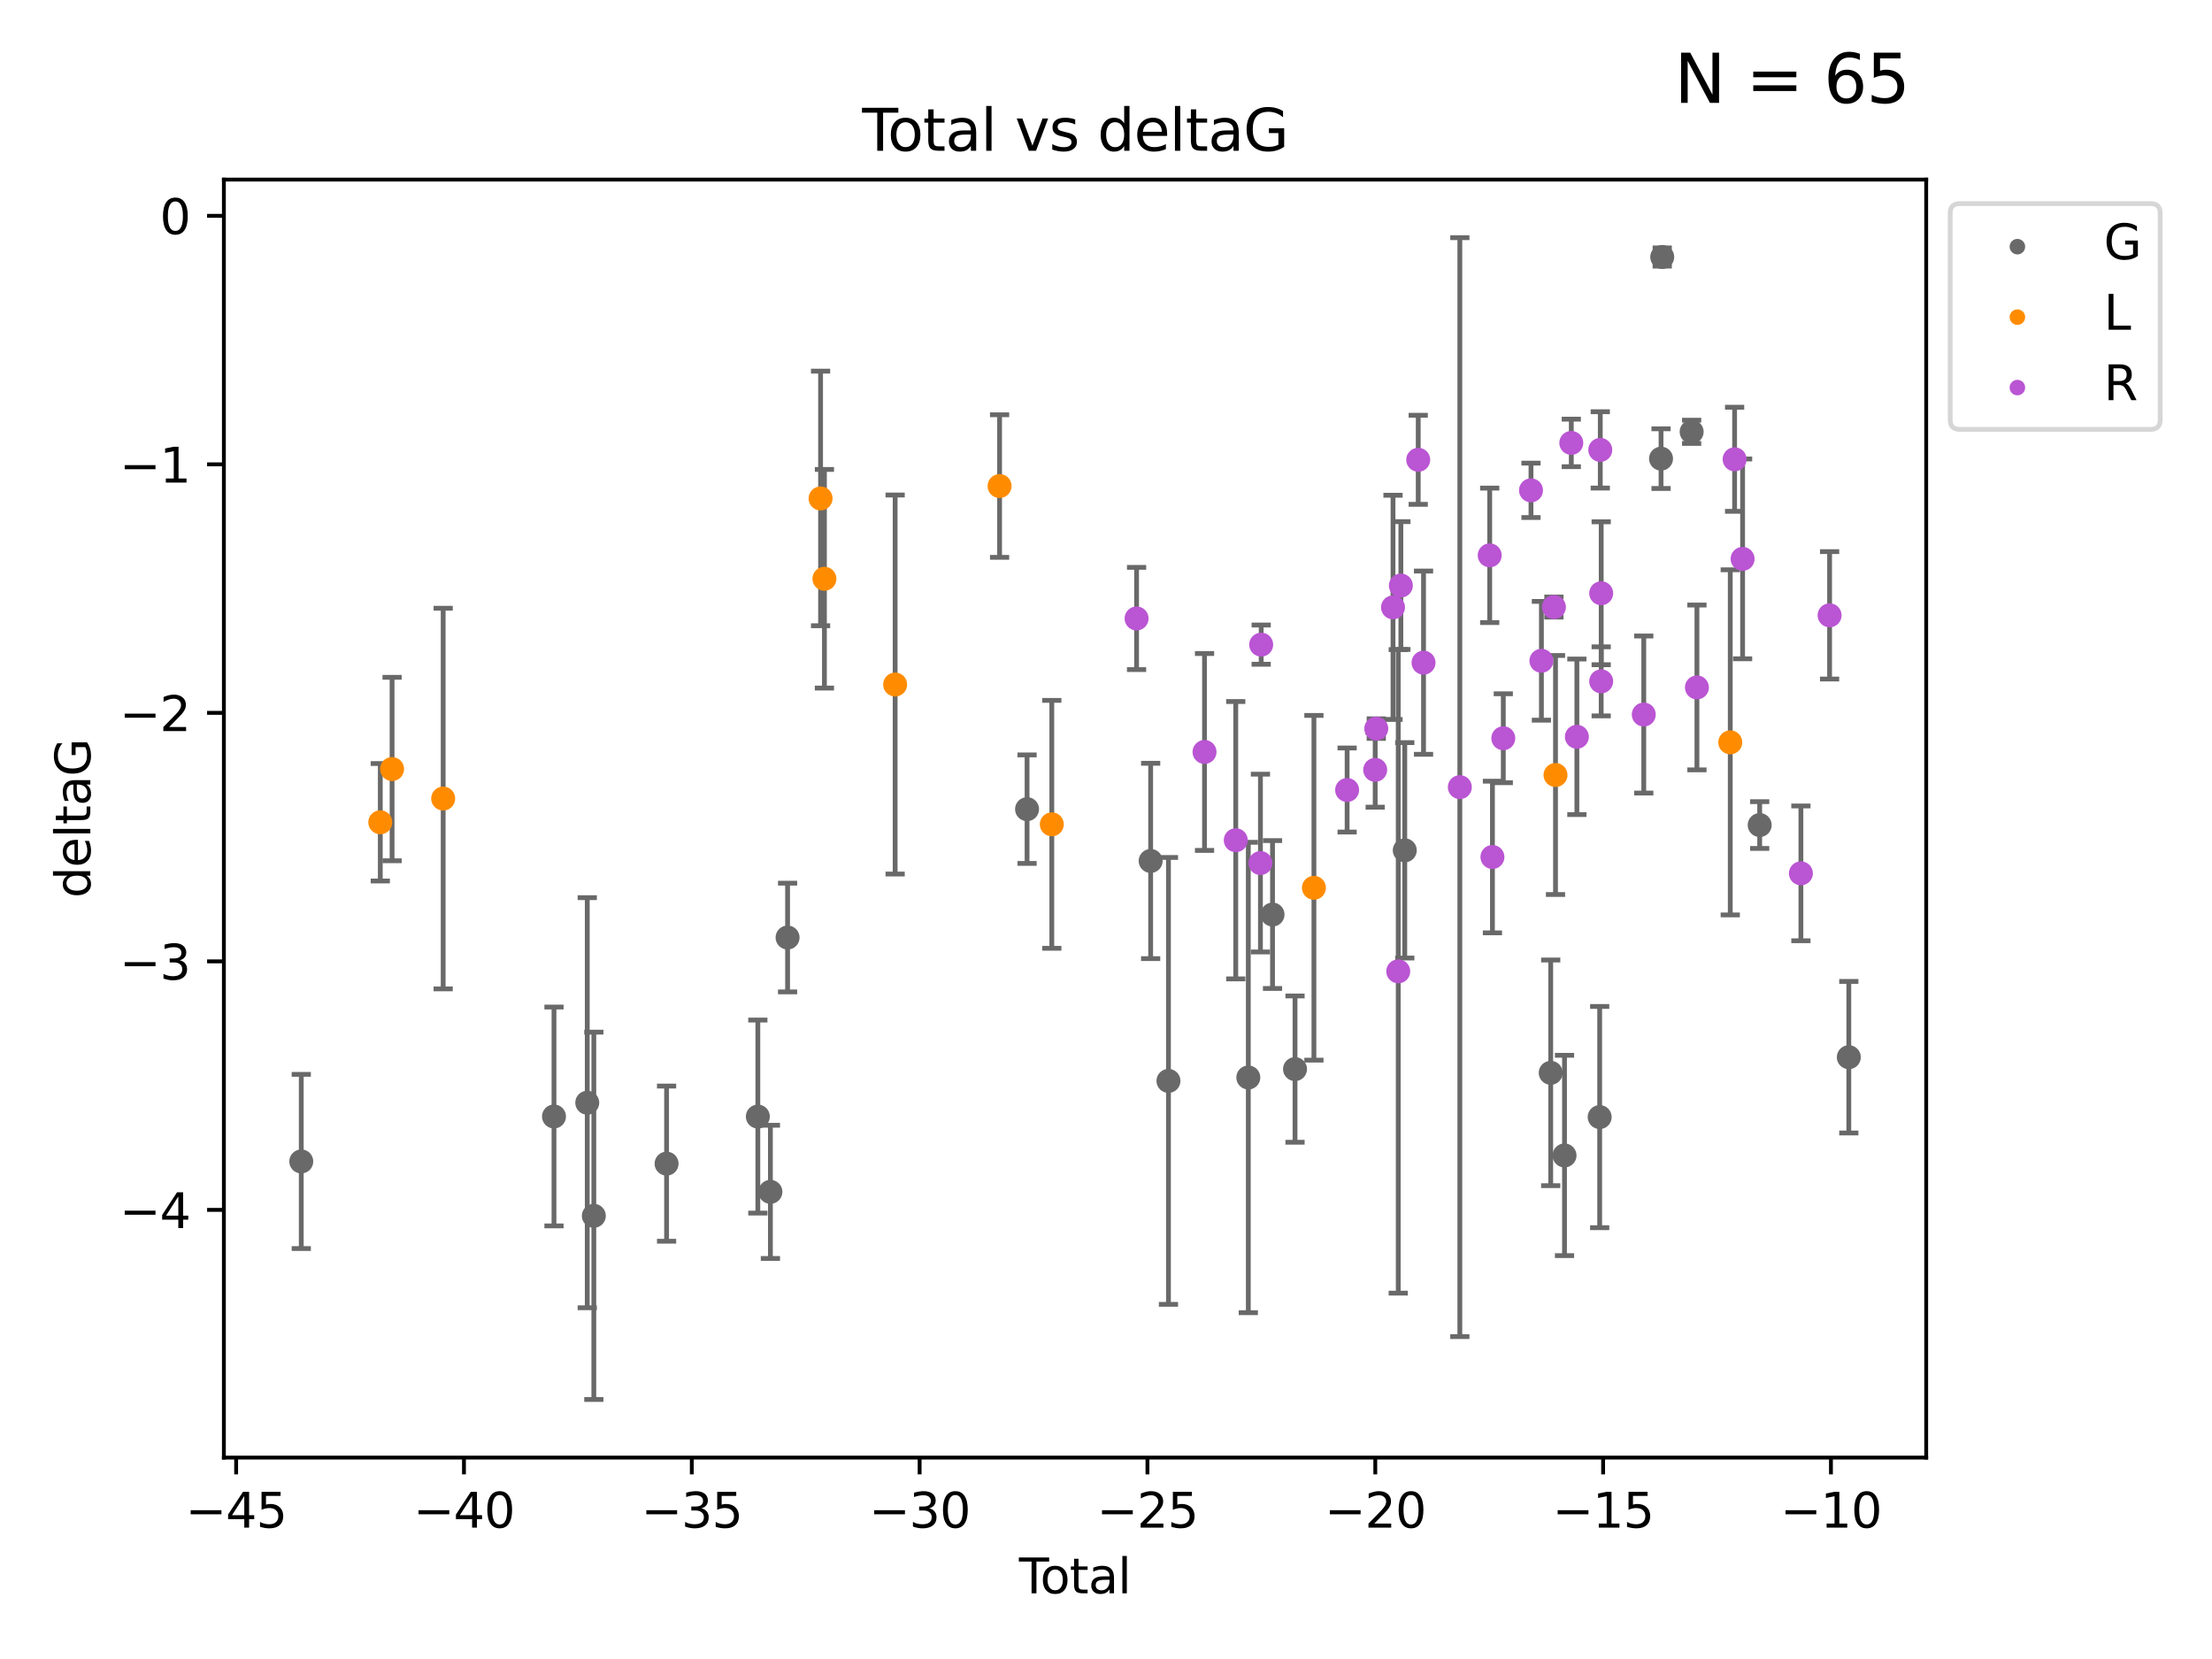 <?xml version="1.0" encoding="utf-8" standalone="no"?>
<!DOCTYPE svg PUBLIC "-//W3C//DTD SVG 1.1//EN"
  "http://www.w3.org/Graphics/SVG/1.1/DTD/svg11.dtd">
<svg xmlns:xlink="http://www.w3.org/1999/xlink" width="460.8pt" height="345.6pt" viewBox="0 0 460.8 345.6" xmlns="http://www.w3.org/2000/svg" version="1.1">
 <defs>
  <style type="text/css">*{stroke-linejoin: round; stroke-linecap: butt}</style>
 </defs>
 <g id="figure_1">
  <g id="patch_1">
   <path d="M 0 345.6 
L 460.8 345.6 
L 460.8 0 
L 0 0 
z
" style="fill: #ffffff"/>
  </g>
  <g id="axes_1">
   <g id="patch_2">
    <path d="M 46.64 303.64 
L 401.26 303.64 
L 401.26 37.411 
L 46.64 37.411 
z
" style="fill: #ffffff"/>
   </g>
   <g id="PathCollection_1">
    <defs>
     <path id="m3d195a5b22" d="M 0 1.118 
C 0.297 1.118 0.581 1 0.791 0.791 
C 1 0.581 1.118 0.297 1.118 0 
C 1.118 -0.297 1 -0.581 0.791 -0.791 
C 0.581 -1 0.297 -1.118 0 -1.118 
C -0.297 -1.118 -0.581 -1 -0.791 -0.791 
C -1 -0.581 -1.118 -0.297 -1.118 0 
C -1.118 0.297 -1 0.581 -0.791 0.791 
C -0.581 1 -0.297 1.118 0 1.118 
z
" style="stroke: #696969"/>
    </defs>
    <g clip-path="url(#pfdd4afdf46)">
     <use xlink:href="#m3d195a5b22" x="62.759" y="241.949" style="fill: #696969; stroke: #696969"/>
     <use xlink:href="#m3d195a5b22" x="115.406" y="232.582" style="fill: #696969; stroke: #696969"/>
     <use xlink:href="#m3d195a5b22" x="122.337" y="229.715" style="fill: #696969; stroke: #696969"/>
     <use xlink:href="#m3d195a5b22" x="123.705" y="253.277" style="fill: #696969; stroke: #696969"/>
     <use xlink:href="#m3d195a5b22" x="138.861" y="242.408" style="fill: #696969; stroke: #696969"/>
     <use xlink:href="#m3d195a5b22" x="157.873" y="232.601" style="fill: #696969; stroke: #696969"/>
     <use xlink:href="#m3d195a5b22" x="160.49" y="248.286" style="fill: #696969; stroke: #696969"/>
     <use xlink:href="#m3d195a5b22" x="164.067" y="195.305" style="fill: #696969; stroke: #696969"/>
     <use xlink:href="#m3d195a5b22" x="213.955" y="168.563" style="fill: #696969; stroke: #696969"/>
     <use xlink:href="#m3d195a5b22" x="239.702" y="179.353" style="fill: #696969; stroke: #696969"/>
     <use xlink:href="#m3d195a5b22" x="243.411" y="225.172" style="fill: #696969; stroke: #696969"/>
     <use xlink:href="#m3d195a5b22" x="260.047" y="224.464" style="fill: #696969; stroke: #696969"/>
     <use xlink:href="#m3d195a5b22" x="265.09" y="190.515" style="fill: #696969; stroke: #696969"/>
     <use xlink:href="#m3d195a5b22" x="269.777" y="222.712" style="fill: #696969; stroke: #696969"/>
     <use xlink:href="#m3d195a5b22" x="292.639" y="177.138" style="fill: #696969; stroke: #696969"/>
     <use xlink:href="#m3d195a5b22" x="323.042" y="223.491" style="fill: #696969; stroke: #696969"/>
     <use xlink:href="#m3d195a5b22" x="325.916" y="240.702" style="fill: #696969; stroke: #696969"/>
     <use xlink:href="#m3d195a5b22" x="333.242" y="232.707" style="fill: #696969; stroke: #696969"/>
     <use xlink:href="#m3d195a5b22" x="346.024" y="95.543" style="fill: #696969; stroke: #696969"/>
     <use xlink:href="#m3d195a5b22" x="346.272" y="53.537" style="fill: #696969; stroke: #696969"/>
     <use xlink:href="#m3d195a5b22" x="352.401" y="89.954" style="fill: #696969; stroke: #696969"/>
     <use xlink:href="#m3d195a5b22" x="366.575" y="171.874" style="fill: #696969; stroke: #696969"/>
     <use xlink:href="#m3d195a5b22" x="385.141" y="220.235" style="fill: #696969; stroke: #696969"/>
    </g>
   </g>
   <g id="PathCollection_2">
    <defs>
     <path id="md678299bcb" d="M 0 1.118 
C 0.297 1.118 0.581 1 0.791 0.791 
C 1 0.581 1.118 0.297 1.118 0 
C 1.118 -0.297 1 -0.581 0.791 -0.791 
C 0.581 -1 0.297 -1.118 0 -1.118 
C -0.297 -1.118 -0.581 -1 -0.791 -0.791 
C -1 -0.581 -1.118 -0.297 -1.118 0 
C -1.118 0.297 -1 0.581 -0.791 0.791 
C -0.581 1 -0.297 1.118 0 1.118 
z
" style="stroke: #ff8c00"/>
    </defs>
    <g clip-path="url(#pfdd4afdf46)">
     <use xlink:href="#md678299bcb" x="79.222" y="171.295" style="fill: #ff8c00; stroke: #ff8c00"/>
     <use xlink:href="#md678299bcb" x="81.677" y="160.206" style="fill: #ff8c00; stroke: #ff8c00"/>
     <use xlink:href="#md678299bcb" x="92.322" y="166.355" style="fill: #ff8c00; stroke: #ff8c00"/>
     <use xlink:href="#md678299bcb" x="170.94" y="103.833" style="fill: #ff8c00; stroke: #ff8c00"/>
     <use xlink:href="#md678299bcb" x="171.744" y="120.568" style="fill: #ff8c00; stroke: #ff8c00"/>
     <use xlink:href="#md678299bcb" x="186.475" y="142.601" style="fill: #ff8c00; stroke: #ff8c00"/>
     <use xlink:href="#md678299bcb" x="208.233" y="101.253" style="fill: #ff8c00; stroke: #ff8c00"/>
     <use xlink:href="#md678299bcb" x="219.111" y="171.721" style="fill: #ff8c00; stroke: #ff8c00"/>
     <use xlink:href="#md678299bcb" x="273.714" y="184.942" style="fill: #ff8c00; stroke: #ff8c00"/>
     <use xlink:href="#md678299bcb" x="324.041" y="161.448" style="fill: #ff8c00; stroke: #ff8c00"/>
     <use xlink:href="#md678299bcb" x="360.445" y="154.643" style="fill: #ff8c00; stroke: #ff8c00"/>
    </g>
   </g>
   <g id="PathCollection_3">
    <defs>
     <path id="m71088f45d5" d="M 0 1.118 
C 0.297 1.118 0.581 1 0.791 0.791 
C 1 0.581 1.118 0.297 1.118 0 
C 1.118 -0.297 1 -0.581 0.791 -0.791 
C 0.581 -1 0.297 -1.118 0 -1.118 
C -0.297 -1.118 -0.581 -1 -0.791 -0.791 
C -1 -0.581 -1.118 -0.297 -1.118 0 
C -1.118 0.297 -1 0.581 -0.791 0.791 
C -0.581 1 -0.297 1.118 0 1.118 
z
" style="stroke: #ba55d3"/>
    </defs>
    <g clip-path="url(#pfdd4afdf46)">
     <use xlink:href="#m71088f45d5" x="236.769" y="128.839" style="fill: #ba55d3; stroke: #ba55d3"/>
     <use xlink:href="#m71088f45d5" x="250.924" y="156.647" style="fill: #ba55d3; stroke: #ba55d3"/>
     <use xlink:href="#m71088f45d5" x="257.431" y="175.031" style="fill: #ba55d3; stroke: #ba55d3"/>
     <use xlink:href="#m71088f45d5" x="262.572" y="179.791" style="fill: #ba55d3; stroke: #ba55d3"/>
     <use xlink:href="#m71088f45d5" x="262.728" y="134.289" style="fill: #ba55d3; stroke: #ba55d3"/>
     <use xlink:href="#m71088f45d5" x="280.629" y="164.573" style="fill: #ba55d3; stroke: #ba55d3"/>
     <use xlink:href="#m71088f45d5" x="286.477" y="160.374" style="fill: #ba55d3; stroke: #ba55d3"/>
     <use xlink:href="#m71088f45d5" x="286.703" y="151.776" style="fill: #ba55d3; stroke: #ba55d3"/>
     <use xlink:href="#m71088f45d5" x="290.19" y="126.523" style="fill: #ba55d3; stroke: #ba55d3"/>
     <use xlink:href="#m71088f45d5" x="291.28" y="202.352" style="fill: #ba55d3; stroke: #ba55d3"/>
     <use xlink:href="#m71088f45d5" x="291.827" y="121.982" style="fill: #ba55d3; stroke: #ba55d3"/>
     <use xlink:href="#m71088f45d5" x="295.442" y="95.785" style="fill: #ba55d3; stroke: #ba55d3"/>
     <use xlink:href="#m71088f45d5" x="296.548" y="138.048" style="fill: #ba55d3; stroke: #ba55d3"/>
     <use xlink:href="#m71088f45d5" x="304.111" y="163.978" style="fill: #ba55d3; stroke: #ba55d3"/>
     <use xlink:href="#m71088f45d5" x="310.334" y="115.69" style="fill: #ba55d3; stroke: #ba55d3"/>
     <use xlink:href="#m71088f45d5" x="310.902" y="178.529" style="fill: #ba55d3; stroke: #ba55d3"/>
     <use xlink:href="#m71088f45d5" x="313.163" y="153.79" style="fill: #ba55d3; stroke: #ba55d3"/>
     <use xlink:href="#m71088f45d5" x="318.933" y="102.146" style="fill: #ba55d3; stroke: #ba55d3"/>
     <use xlink:href="#m71088f45d5" x="321.103" y="137.652" style="fill: #ba55d3; stroke: #ba55d3"/>
     <use xlink:href="#m71088f45d5" x="323.71" y="126.465" style="fill: #ba55d3; stroke: #ba55d3"/>
     <use xlink:href="#m71088f45d5" x="327.329" y="92.266" style="fill: #ba55d3; stroke: #ba55d3"/>
     <use xlink:href="#m71088f45d5" x="328.492" y="153.488" style="fill: #ba55d3; stroke: #ba55d3"/>
     <use xlink:href="#m71088f45d5" x="333.366" y="93.721" style="fill: #ba55d3; stroke: #ba55d3"/>
     <use xlink:href="#m71088f45d5" x="333.557" y="141.938" style="fill: #ba55d3; stroke: #ba55d3"/>
     <use xlink:href="#m71088f45d5" x="333.559" y="123.585" style="fill: #ba55d3; stroke: #ba55d3"/>
     <use xlink:href="#m71088f45d5" x="342.428" y="148.851" style="fill: #ba55d3; stroke: #ba55d3"/>
     <use xlink:href="#m71088f45d5" x="353.501" y="143.206" style="fill: #ba55d3; stroke: #ba55d3"/>
     <use xlink:href="#m71088f45d5" x="361.35" y="95.678" style="fill: #ba55d3; stroke: #ba55d3"/>
     <use xlink:href="#m71088f45d5" x="363.015" y="116.425" style="fill: #ba55d3; stroke: #ba55d3"/>
     <use xlink:href="#m71088f45d5" x="375.16" y="181.934" style="fill: #ba55d3; stroke: #ba55d3"/>
     <use xlink:href="#m71088f45d5" x="381.139" y="128.184" style="fill: #ba55d3; stroke: #ba55d3"/>
    </g>
   </g>
   <g id="matplotlib.axis_1">
    <g id="xtick_1">
     <g id="line2d_1">
      <defs>
       <path id="md886df13d0" d="M 0 0 
L 0 3.5 
" style="stroke: #000000; stroke-width: 0.8"/>
      </defs>
      <g>
       <use xlink:href="#md886df13d0" x="49.191" y="303.64" style="stroke: #000000; stroke-width: 0.8"/>
      </g>
     </g>
     <g id="text_1">
      <!-- −45 -->
      <g transform="translate(38.639 318.238)scale(0.1 -0.1)">
       <defs>
        <path id="DejaVuSans-2212" d="M 678 2272 
L 4684 2272 
L 4684 1741 
L 678 1741 
L 678 2272 
z
" transform="scale(0.016)"/>
        <path id="DejaVuSans-34" d="M 2419 4116 
L 825 1625 
L 2419 1625 
L 2419 4116 
z
M 2253 4666 
L 3047 4666 
L 3047 1625 
L 3713 1625 
L 3713 1100 
L 3047 1100 
L 3047 0 
L 2419 0 
L 2419 1100 
L 313 1100 
L 313 1709 
L 2253 4666 
z
" transform="scale(0.016)"/>
        <path id="DejaVuSans-35" d="M 691 4666 
L 3169 4666 
L 3169 4134 
L 1269 4134 
L 1269 2991 
Q 1406 3038 1543 3061 
Q 1681 3084 1819 3084 
Q 2600 3084 3056 2656 
Q 3513 2228 3513 1497 
Q 3513 744 3044 326 
Q 2575 -91 1722 -91 
Q 1428 -91 1123 -41 
Q 819 9 494 109 
L 494 744 
Q 775 591 1075 516 
Q 1375 441 1709 441 
Q 2250 441 2565 725 
Q 2881 1009 2881 1497 
Q 2881 1984 2565 2268 
Q 2250 2553 1709 2553 
Q 1456 2553 1204 2497 
Q 953 2441 691 2322 
L 691 4666 
z
" transform="scale(0.016)"/>
       </defs>
       <use xlink:href="#DejaVuSans-2212"/>
       <use xlink:href="#DejaVuSans-34" x="83.789"/>
       <use xlink:href="#DejaVuSans-35" x="147.412"/>
      </g>
     </g>
    </g>
    <g id="xtick_2">
     <g id="line2d_2">
      <g>
       <use xlink:href="#md886df13d0" x="96.652" y="303.64" style="stroke: #000000; stroke-width: 0.8"/>
      </g>
     </g>
     <g id="text_2">
      <!-- −40 -->
      <g transform="translate(86.1 318.238)scale(0.1 -0.1)">
       <defs>
        <path id="DejaVuSans-30" d="M 2034 4250 
Q 1547 4250 1301 3770 
Q 1056 3291 1056 2328 
Q 1056 1369 1301 889 
Q 1547 409 2034 409 
Q 2525 409 2770 889 
Q 3016 1369 3016 2328 
Q 3016 3291 2770 3770 
Q 2525 4250 2034 4250 
z
M 2034 4750 
Q 2819 4750 3233 4129 
Q 3647 3509 3647 2328 
Q 3647 1150 3233 529 
Q 2819 -91 2034 -91 
Q 1250 -91 836 529 
Q 422 1150 422 2328 
Q 422 3509 836 4129 
Q 1250 4750 2034 4750 
z
" transform="scale(0.016)"/>
       </defs>
       <use xlink:href="#DejaVuSans-2212"/>
       <use xlink:href="#DejaVuSans-34" x="83.789"/>
       <use xlink:href="#DejaVuSans-30" x="147.412"/>
      </g>
     </g>
    </g>
    <g id="xtick_3">
     <g id="line2d_3">
      <g>
       <use xlink:href="#md886df13d0" x="144.113" y="303.64" style="stroke: #000000; stroke-width: 0.8"/>
      </g>
     </g>
     <g id="text_3">
      <!-- −35 -->
      <g transform="translate(133.561 318.238)scale(0.1 -0.1)">
       <defs>
        <path id="DejaVuSans-33" d="M 2597 2516 
Q 3050 2419 3304 2112 
Q 3559 1806 3559 1356 
Q 3559 666 3084 287 
Q 2609 -91 1734 -91 
Q 1441 -91 1130 -33 
Q 819 25 488 141 
L 488 750 
Q 750 597 1062 519 
Q 1375 441 1716 441 
Q 2309 441 2620 675 
Q 2931 909 2931 1356 
Q 2931 1769 2642 2001 
Q 2353 2234 1838 2234 
L 1294 2234 
L 1294 2753 
L 1863 2753 
Q 2328 2753 2575 2939 
Q 2822 3125 2822 3475 
Q 2822 3834 2567 4026 
Q 2313 4219 1838 4219 
Q 1578 4219 1281 4162 
Q 984 4106 628 3988 
L 628 4550 
Q 988 4650 1302 4700 
Q 1616 4750 1894 4750 
Q 2613 4750 3031 4423 
Q 3450 4097 3450 3541 
Q 3450 3153 3228 2886 
Q 3006 2619 2597 2516 
z
" transform="scale(0.016)"/>
       </defs>
       <use xlink:href="#DejaVuSans-2212"/>
       <use xlink:href="#DejaVuSans-33" x="83.789"/>
       <use xlink:href="#DejaVuSans-35" x="147.412"/>
      </g>
     </g>
    </g>
    <g id="xtick_4">
     <g id="line2d_4">
      <g>
       <use xlink:href="#md886df13d0" x="191.575" y="303.64" style="stroke: #000000; stroke-width: 0.8"/>
      </g>
     </g>
     <g id="text_4">
      <!-- −30 -->
      <g transform="translate(181.022 318.238)scale(0.1 -0.1)">
       <use xlink:href="#DejaVuSans-2212"/>
       <use xlink:href="#DejaVuSans-33" x="83.789"/>
       <use xlink:href="#DejaVuSans-30" x="147.412"/>
      </g>
     </g>
    </g>
    <g id="xtick_5">
     <g id="line2d_5">
      <g>
       <use xlink:href="#md886df13d0" x="239.036" y="303.64" style="stroke: #000000; stroke-width: 0.8"/>
      </g>
     </g>
     <g id="text_5">
      <!-- −25 -->
      <g transform="translate(228.484 318.238)scale(0.1 -0.1)">
       <defs>
        <path id="DejaVuSans-32" d="M 1228 531 
L 3431 531 
L 3431 0 
L 469 0 
L 469 531 
Q 828 903 1448 1529 
Q 2069 2156 2228 2338 
Q 2531 2678 2651 2914 
Q 2772 3150 2772 3378 
Q 2772 3750 2511 3984 
Q 2250 4219 1831 4219 
Q 1534 4219 1204 4116 
Q 875 4013 500 3803 
L 500 4441 
Q 881 4594 1212 4672 
Q 1544 4750 1819 4750 
Q 2544 4750 2975 4387 
Q 3406 4025 3406 3419 
Q 3406 3131 3298 2873 
Q 3191 2616 2906 2266 
Q 2828 2175 2409 1742 
Q 1991 1309 1228 531 
z
" transform="scale(0.016)"/>
       </defs>
       <use xlink:href="#DejaVuSans-2212"/>
       <use xlink:href="#DejaVuSans-32" x="83.789"/>
       <use xlink:href="#DejaVuSans-35" x="147.412"/>
      </g>
     </g>
    </g>
    <g id="xtick_6">
     <g id="line2d_6">
      <g>
       <use xlink:href="#md886df13d0" x="286.497" y="303.64" style="stroke: #000000; stroke-width: 0.8"/>
      </g>
     </g>
     <g id="text_6">
      <!-- −20 -->
      <g transform="translate(275.945 318.238)scale(0.1 -0.1)">
       <use xlink:href="#DejaVuSans-2212"/>
       <use xlink:href="#DejaVuSans-32" x="83.789"/>
       <use xlink:href="#DejaVuSans-30" x="147.412"/>
      </g>
     </g>
    </g>
    <g id="xtick_7">
     <g id="line2d_7">
      <g>
       <use xlink:href="#md886df13d0" x="333.959" y="303.64" style="stroke: #000000; stroke-width: 0.8"/>
      </g>
     </g>
     <g id="text_7">
      <!-- −15 -->
      <g transform="translate(323.406 318.238)scale(0.1 -0.1)">
       <defs>
        <path id="DejaVuSans-31" d="M 794 531 
L 1825 531 
L 1825 4091 
L 703 3866 
L 703 4441 
L 1819 4666 
L 2450 4666 
L 2450 531 
L 3481 531 
L 3481 0 
L 794 0 
L 794 531 
z
" transform="scale(0.016)"/>
       </defs>
       <use xlink:href="#DejaVuSans-2212"/>
       <use xlink:href="#DejaVuSans-31" x="83.789"/>
       <use xlink:href="#DejaVuSans-35" x="147.412"/>
      </g>
     </g>
    </g>
    <g id="xtick_8">
     <g id="line2d_8">
      <g>
       <use xlink:href="#md886df13d0" x="381.42" y="303.64" style="stroke: #000000; stroke-width: 0.8"/>
      </g>
     </g>
     <g id="text_8">
      <!-- −10 -->
      <g transform="translate(370.868 318.238)scale(0.1 -0.1)">
       <use xlink:href="#DejaVuSans-2212"/>
       <use xlink:href="#DejaVuSans-31" x="83.789"/>
       <use xlink:href="#DejaVuSans-30" x="147.412"/>
      </g>
     </g>
    </g>
    <g id="text_9">
     <!-- Total -->
     <g transform="translate(212.273 331.917)scale(0.1 -0.1)">
      <defs>
       <path id="DejaVuSans-54" d="M -19 4666 
L 3928 4666 
L 3928 4134 
L 2272 4134 
L 2272 0 
L 1638 0 
L 1638 4134 
L -19 4134 
L -19 4666 
z
" transform="scale(0.016)"/>
       <path id="DejaVuSans-6f" d="M 1959 3097 
Q 1497 3097 1228 2736 
Q 959 2375 959 1747 
Q 959 1119 1226 758 
Q 1494 397 1959 397 
Q 2419 397 2687 759 
Q 2956 1122 2956 1747 
Q 2956 2369 2687 2733 
Q 2419 3097 1959 3097 
z
M 1959 3584 
Q 2709 3584 3137 3096 
Q 3566 2609 3566 1747 
Q 3566 888 3137 398 
Q 2709 -91 1959 -91 
Q 1206 -91 779 398 
Q 353 888 353 1747 
Q 353 2609 779 3096 
Q 1206 3584 1959 3584 
z
" transform="scale(0.016)"/>
       <path id="DejaVuSans-74" d="M 1172 4494 
L 1172 3500 
L 2356 3500 
L 2356 3053 
L 1172 3053 
L 1172 1153 
Q 1172 725 1289 603 
Q 1406 481 1766 481 
L 2356 481 
L 2356 0 
L 1766 0 
Q 1100 0 847 248 
Q 594 497 594 1153 
L 594 3053 
L 172 3053 
L 172 3500 
L 594 3500 
L 594 4494 
L 1172 4494 
z
" transform="scale(0.016)"/>
       <path id="DejaVuSans-61" d="M 2194 1759 
Q 1497 1759 1228 1600 
Q 959 1441 959 1056 
Q 959 750 1161 570 
Q 1363 391 1709 391 
Q 2188 391 2477 730 
Q 2766 1069 2766 1631 
L 2766 1759 
L 2194 1759 
z
M 3341 1997 
L 3341 0 
L 2766 0 
L 2766 531 
Q 2569 213 2275 61 
Q 1981 -91 1556 -91 
Q 1019 -91 701 211 
Q 384 513 384 1019 
Q 384 1609 779 1909 
Q 1175 2209 1959 2209 
L 2766 2209 
L 2766 2266 
Q 2766 2663 2505 2880 
Q 2244 3097 1772 3097 
Q 1472 3097 1187 3025 
Q 903 2953 641 2809 
L 641 3341 
Q 956 3463 1253 3523 
Q 1550 3584 1831 3584 
Q 2591 3584 2966 3190 
Q 3341 2797 3341 1997 
z
" transform="scale(0.016)"/>
       <path id="DejaVuSans-6c" d="M 603 4863 
L 1178 4863 
L 1178 0 
L 603 0 
L 603 4863 
z
" transform="scale(0.016)"/>
      </defs>
      <use xlink:href="#DejaVuSans-54"/>
      <use xlink:href="#DejaVuSans-6f" x="44.084"/>
      <use xlink:href="#DejaVuSans-74" x="105.266"/>
      <use xlink:href="#DejaVuSans-61" x="144.475"/>
      <use xlink:href="#DejaVuSans-6c" x="205.754"/>
     </g>
    </g>
   </g>
   <g id="matplotlib.axis_2">
    <g id="ytick_1">
     <g id="line2d_9">
      <defs>
       <path id="m4551c20e11" d="M 0 0 
L -3.5 0 
" style="stroke: #000000; stroke-width: 0.8"/>
      </defs>
      <g>
       <use xlink:href="#m4551c20e11" x="46.64" y="252.039" style="stroke: #000000; stroke-width: 0.8"/>
      </g>
     </g>
     <g id="text_10">
      <!-- −4 -->
      <g transform="translate(24.898 255.839)scale(0.1 -0.1)">
       <use xlink:href="#DejaVuSans-2212"/>
       <use xlink:href="#DejaVuSans-34" x="83.789"/>
      </g>
     </g>
    </g>
    <g id="ytick_2">
     <g id="line2d_10">
      <g>
       <use xlink:href="#m4551c20e11" x="46.64" y="200.27" style="stroke: #000000; stroke-width: 0.8"/>
      </g>
     </g>
     <g id="text_11">
      <!-- −3 -->
      <g transform="translate(24.898 204.069)scale(0.1 -0.1)">
       <use xlink:href="#DejaVuSans-2212"/>
       <use xlink:href="#DejaVuSans-33" x="83.789"/>
      </g>
     </g>
    </g>
    <g id="ytick_3">
     <g id="line2d_11">
      <g>
       <use xlink:href="#m4551c20e11" x="46.64" y="148.501" style="stroke: #000000; stroke-width: 0.8"/>
      </g>
     </g>
     <g id="text_12">
      <!-- −2 -->
      <g transform="translate(24.898 152.3)scale(0.1 -0.1)">
       <use xlink:href="#DejaVuSans-2212"/>
       <use xlink:href="#DejaVuSans-32" x="83.789"/>
      </g>
     </g>
    </g>
    <g id="ytick_4">
     <g id="line2d_12">
      <g>
       <use xlink:href="#m4551c20e11" x="46.64" y="96.732" style="stroke: #000000; stroke-width: 0.8"/>
      </g>
     </g>
     <g id="text_13">
      <!-- −1 -->
      <g transform="translate(24.898 100.531)scale(0.1 -0.1)">
       <use xlink:href="#DejaVuSans-2212"/>
       <use xlink:href="#DejaVuSans-31" x="83.789"/>
      </g>
     </g>
    </g>
    <g id="ytick_5">
     <g id="line2d_13">
      <g>
       <use xlink:href="#m4551c20e11" x="46.64" y="44.962" style="stroke: #000000; stroke-width: 0.8"/>
      </g>
     </g>
     <g id="text_14">
      <!-- 0 -->
      <g transform="translate(33.278 48.762)scale(0.1 -0.1)">
       <use xlink:href="#DejaVuSans-30"/>
      </g>
     </g>
    </g>
    <g id="text_15">
     <!-- deltaG -->
     <g transform="translate(18.818 187.064)rotate(-90)scale(0.1 -0.1)">
      <defs>
       <path id="DejaVuSans-64" d="M 2906 2969 
L 2906 4863 
L 3481 4863 
L 3481 0 
L 2906 0 
L 2906 525 
Q 2725 213 2448 61 
Q 2172 -91 1784 -91 
Q 1150 -91 751 415 
Q 353 922 353 1747 
Q 353 2572 751 3078 
Q 1150 3584 1784 3584 
Q 2172 3584 2448 3432 
Q 2725 3281 2906 2969 
z
M 947 1747 
Q 947 1113 1208 752 
Q 1469 391 1925 391 
Q 2381 391 2643 752 
Q 2906 1113 2906 1747 
Q 2906 2381 2643 2742 
Q 2381 3103 1925 3103 
Q 1469 3103 1208 2742 
Q 947 2381 947 1747 
z
" transform="scale(0.016)"/>
       <path id="DejaVuSans-65" d="M 3597 1894 
L 3597 1613 
L 953 1613 
Q 991 1019 1311 708 
Q 1631 397 2203 397 
Q 2534 397 2845 478 
Q 3156 559 3463 722 
L 3463 178 
Q 3153 47 2828 -22 
Q 2503 -91 2169 -91 
Q 1331 -91 842 396 
Q 353 884 353 1716 
Q 353 2575 817 3079 
Q 1281 3584 2069 3584 
Q 2775 3584 3186 3129 
Q 3597 2675 3597 1894 
z
M 3022 2063 
Q 3016 2534 2758 2815 
Q 2500 3097 2075 3097 
Q 1594 3097 1305 2825 
Q 1016 2553 972 2059 
L 3022 2063 
z
" transform="scale(0.016)"/>
       <path id="DejaVuSans-47" d="M 3809 666 
L 3809 1919 
L 2778 1919 
L 2778 2438 
L 4434 2438 
L 4434 434 
Q 4069 175 3628 42 
Q 3188 -91 2688 -91 
Q 1594 -91 976 548 
Q 359 1188 359 2328 
Q 359 3472 976 4111 
Q 1594 4750 2688 4750 
Q 3144 4750 3555 4637 
Q 3966 4525 4313 4306 
L 4313 3634 
Q 3963 3931 3569 4081 
Q 3175 4231 2741 4231 
Q 1884 4231 1454 3753 
Q 1025 3275 1025 2328 
Q 1025 1384 1454 906 
Q 1884 428 2741 428 
Q 3075 428 3337 486 
Q 3600 544 3809 666 
z
" transform="scale(0.016)"/>
      </defs>
      <use xlink:href="#DejaVuSans-64"/>
      <use xlink:href="#DejaVuSans-65" x="63.477"/>
      <use xlink:href="#DejaVuSans-6c" x="125"/>
      <use xlink:href="#DejaVuSans-74" x="152.783"/>
      <use xlink:href="#DejaVuSans-61" x="191.992"/>
      <use xlink:href="#DejaVuSans-47" x="253.271"/>
     </g>
    </g>
   </g>
   <g id="LineCollection_1">
    <path d="M 62.759 260.094 
L 62.759 223.805 
" clip-path="url(#pfdd4afdf46)" style="fill: none; stroke: #696969"/>
    <path d="M 115.406 255.374 
L 115.406 209.79 
" clip-path="url(#pfdd4afdf46)" style="fill: none; stroke: #696969"/>
    <path d="M 122.337 272.433 
L 122.337 186.997 
" clip-path="url(#pfdd4afdf46)" style="fill: none; stroke: #696969"/>
    <path d="M 123.705 291.539 
L 123.705 215.016 
" clip-path="url(#pfdd4afdf46)" style="fill: none; stroke: #696969"/>
    <path d="M 138.861 258.571 
L 138.861 226.245 
" clip-path="url(#pfdd4afdf46)" style="fill: none; stroke: #696969"/>
    <path d="M 157.873 252.705 
L 157.873 212.497 
" clip-path="url(#pfdd4afdf46)" style="fill: none; stroke: #696969"/>
    <path d="M 160.49 262.16 
L 160.49 234.411 
" clip-path="url(#pfdd4afdf46)" style="fill: none; stroke: #696969"/>
    <path d="M 164.067 206.628 
L 164.067 183.982 
" clip-path="url(#pfdd4afdf46)" style="fill: none; stroke: #696969"/>
    <path d="M 213.955 179.865 
L 213.955 157.261 
" clip-path="url(#pfdd4afdf46)" style="fill: none; stroke: #696969"/>
    <path d="M 239.702 199.698 
L 239.702 159.008 
" clip-path="url(#pfdd4afdf46)" style="fill: none; stroke: #696969"/>
    <path d="M 243.411 271.717 
L 243.411 178.627 
" clip-path="url(#pfdd4afdf46)" style="fill: none; stroke: #696969"/>
    <path d="M 260.047 273.459 
L 260.047 175.47 
" clip-path="url(#pfdd4afdf46)" style="fill: none; stroke: #696969"/>
    <path d="M 265.09 205.919 
L 265.09 175.11 
" clip-path="url(#pfdd4afdf46)" style="fill: none; stroke: #696969"/>
    <path d="M 269.777 237.949 
L 269.777 207.475 
" clip-path="url(#pfdd4afdf46)" style="fill: none; stroke: #696969"/>
    <path d="M 292.639 199.574 
L 292.639 154.702 
" clip-path="url(#pfdd4afdf46)" style="fill: none; stroke: #696969"/>
    <path d="M 323.042 246.995 
L 323.042 199.988 
" clip-path="url(#pfdd4afdf46)" style="fill: none; stroke: #696969"/>
    <path d="M 325.916 261.565 
L 325.916 219.838 
" clip-path="url(#pfdd4afdf46)" style="fill: none; stroke: #696969"/>
    <path d="M 333.242 255.749 
L 333.242 209.666 
" clip-path="url(#pfdd4afdf46)" style="fill: none; stroke: #696969"/>
    <path d="M 346.024 101.758 
L 346.024 89.327 
" clip-path="url(#pfdd4afdf46)" style="fill: none; stroke: #696969"/>
    <path d="M 346.272 55.429 
L 346.272 51.644 
" clip-path="url(#pfdd4afdf46)" style="fill: none; stroke: #696969"/>
    <path d="M 352.401 92.372 
L 352.401 87.537 
" clip-path="url(#pfdd4afdf46)" style="fill: none; stroke: #696969"/>
    <path d="M 366.575 176.746 
L 366.575 167.002 
" clip-path="url(#pfdd4afdf46)" style="fill: none; stroke: #696969"/>
    <path d="M 385.141 236.023 
L 385.141 204.447 
" clip-path="url(#pfdd4afdf46)" style="fill: none; stroke: #696969"/>
   </g>
   <g id="line2d_14">
    <defs>
     <path id="mb02c74b3df" d="M 2 0 
L -2 -0 
" style="stroke: #696969"/>
    </defs>
    <g clip-path="url(#pfdd4afdf46)">
     <use xlink:href="#mb02c74b3df" x="62.759" y="260.094" style="fill: #696969; stroke: #696969"/>
     <use xlink:href="#mb02c74b3df" x="115.406" y="255.374" style="fill: #696969; stroke: #696969"/>
     <use xlink:href="#mb02c74b3df" x="122.337" y="272.433" style="fill: #696969; stroke: #696969"/>
     <use xlink:href="#mb02c74b3df" x="123.705" y="291.539" style="fill: #696969; stroke: #696969"/>
     <use xlink:href="#mb02c74b3df" x="138.861" y="258.571" style="fill: #696969; stroke: #696969"/>
     <use xlink:href="#mb02c74b3df" x="157.873" y="252.705" style="fill: #696969; stroke: #696969"/>
     <use xlink:href="#mb02c74b3df" x="160.49" y="262.16" style="fill: #696969; stroke: #696969"/>
     <use xlink:href="#mb02c74b3df" x="164.067" y="206.628" style="fill: #696969; stroke: #696969"/>
     <use xlink:href="#mb02c74b3df" x="213.955" y="179.865" style="fill: #696969; stroke: #696969"/>
     <use xlink:href="#mb02c74b3df" x="239.702" y="199.698" style="fill: #696969; stroke: #696969"/>
     <use xlink:href="#mb02c74b3df" x="243.411" y="271.717" style="fill: #696969; stroke: #696969"/>
     <use xlink:href="#mb02c74b3df" x="260.047" y="273.459" style="fill: #696969; stroke: #696969"/>
     <use xlink:href="#mb02c74b3df" x="265.09" y="205.919" style="fill: #696969; stroke: #696969"/>
     <use xlink:href="#mb02c74b3df" x="269.777" y="237.949" style="fill: #696969; stroke: #696969"/>
     <use xlink:href="#mb02c74b3df" x="292.639" y="199.574" style="fill: #696969; stroke: #696969"/>
     <use xlink:href="#mb02c74b3df" x="323.042" y="246.995" style="fill: #696969; stroke: #696969"/>
     <use xlink:href="#mb02c74b3df" x="325.916" y="261.565" style="fill: #696969; stroke: #696969"/>
     <use xlink:href="#mb02c74b3df" x="333.242" y="255.749" style="fill: #696969; stroke: #696969"/>
     <use xlink:href="#mb02c74b3df" x="346.024" y="101.758" style="fill: #696969; stroke: #696969"/>
     <use xlink:href="#mb02c74b3df" x="346.272" y="55.429" style="fill: #696969; stroke: #696969"/>
     <use xlink:href="#mb02c74b3df" x="352.401" y="92.372" style="fill: #696969; stroke: #696969"/>
     <use xlink:href="#mb02c74b3df" x="366.575" y="176.746" style="fill: #696969; stroke: #696969"/>
     <use xlink:href="#mb02c74b3df" x="385.141" y="236.023" style="fill: #696969; stroke: #696969"/>
    </g>
   </g>
   <g id="line2d_15">
    <g clip-path="url(#pfdd4afdf46)">
     <use xlink:href="#mb02c74b3df" x="62.759" y="223.805" style="fill: #696969; stroke: #696969"/>
     <use xlink:href="#mb02c74b3df" x="115.406" y="209.79" style="fill: #696969; stroke: #696969"/>
     <use xlink:href="#mb02c74b3df" x="122.337" y="186.997" style="fill: #696969; stroke: #696969"/>
     <use xlink:href="#mb02c74b3df" x="123.705" y="215.016" style="fill: #696969; stroke: #696969"/>
     <use xlink:href="#mb02c74b3df" x="138.861" y="226.245" style="fill: #696969; stroke: #696969"/>
     <use xlink:href="#mb02c74b3df" x="157.873" y="212.497" style="fill: #696969; stroke: #696969"/>
     <use xlink:href="#mb02c74b3df" x="160.49" y="234.411" style="fill: #696969; stroke: #696969"/>
     <use xlink:href="#mb02c74b3df" x="164.067" y="183.982" style="fill: #696969; stroke: #696969"/>
     <use xlink:href="#mb02c74b3df" x="213.955" y="157.261" style="fill: #696969; stroke: #696969"/>
     <use xlink:href="#mb02c74b3df" x="239.702" y="159.008" style="fill: #696969; stroke: #696969"/>
     <use xlink:href="#mb02c74b3df" x="243.411" y="178.627" style="fill: #696969; stroke: #696969"/>
     <use xlink:href="#mb02c74b3df" x="260.047" y="175.47" style="fill: #696969; stroke: #696969"/>
     <use xlink:href="#mb02c74b3df" x="265.09" y="175.11" style="fill: #696969; stroke: #696969"/>
     <use xlink:href="#mb02c74b3df" x="269.777" y="207.475" style="fill: #696969; stroke: #696969"/>
     <use xlink:href="#mb02c74b3df" x="292.639" y="154.702" style="fill: #696969; stroke: #696969"/>
     <use xlink:href="#mb02c74b3df" x="323.042" y="199.988" style="fill: #696969; stroke: #696969"/>
     <use xlink:href="#mb02c74b3df" x="325.916" y="219.838" style="fill: #696969; stroke: #696969"/>
     <use xlink:href="#mb02c74b3df" x="333.242" y="209.666" style="fill: #696969; stroke: #696969"/>
     <use xlink:href="#mb02c74b3df" x="346.024" y="89.327" style="fill: #696969; stroke: #696969"/>
     <use xlink:href="#mb02c74b3df" x="346.272" y="51.644" style="fill: #696969; stroke: #696969"/>
     <use xlink:href="#mb02c74b3df" x="352.401" y="87.537" style="fill: #696969; stroke: #696969"/>
     <use xlink:href="#mb02c74b3df" x="366.575" y="167.002" style="fill: #696969; stroke: #696969"/>
     <use xlink:href="#mb02c74b3df" x="385.141" y="204.447" style="fill: #696969; stroke: #696969"/>
    </g>
   </g>
   <g id="LineCollection_2">
    <path d="M 79.222 183.524 
L 79.222 159.065 
" clip-path="url(#pfdd4afdf46)" style="fill: none; stroke: #696969"/>
    <path d="M 81.677 179.315 
L 81.677 141.098 
" clip-path="url(#pfdd4afdf46)" style="fill: none; stroke: #696969"/>
    <path d="M 92.322 206.006 
L 92.322 126.704 
" clip-path="url(#pfdd4afdf46)" style="fill: none; stroke: #696969"/>
    <path d="M 170.94 130.35 
L 170.94 77.316 
" clip-path="url(#pfdd4afdf46)" style="fill: none; stroke: #696969"/>
    <path d="M 171.744 143.338 
L 171.744 97.797 
" clip-path="url(#pfdd4afdf46)" style="fill: none; stroke: #696969"/>
    <path d="M 186.475 182.081 
L 186.475 103.122 
" clip-path="url(#pfdd4afdf46)" style="fill: none; stroke: #696969"/>
    <path d="M 208.233 116.1 
L 208.233 86.406 
" clip-path="url(#pfdd4afdf46)" style="fill: none; stroke: #696969"/>
    <path d="M 219.111 197.544 
L 219.111 145.898 
" clip-path="url(#pfdd4afdf46)" style="fill: none; stroke: #696969"/>
    <path d="M 273.714 220.845 
L 273.714 149.038 
" clip-path="url(#pfdd4afdf46)" style="fill: none; stroke: #696969"/>
    <path d="M 324.041 186.343 
L 324.041 136.554 
" clip-path="url(#pfdd4afdf46)" style="fill: none; stroke: #696969"/>
    <path d="M 360.445 190.591 
L 360.445 118.695 
" clip-path="url(#pfdd4afdf46)" style="fill: none; stroke: #696969"/>
   </g>
   <g id="line2d_16">
    <g clip-path="url(#pfdd4afdf46)">
     <use xlink:href="#mb02c74b3df" x="79.222" y="183.524" style="fill: #696969; stroke: #696969"/>
     <use xlink:href="#mb02c74b3df" x="81.677" y="179.315" style="fill: #696969; stroke: #696969"/>
     <use xlink:href="#mb02c74b3df" x="92.322" y="206.006" style="fill: #696969; stroke: #696969"/>
     <use xlink:href="#mb02c74b3df" x="170.94" y="130.35" style="fill: #696969; stroke: #696969"/>
     <use xlink:href="#mb02c74b3df" x="171.744" y="143.338" style="fill: #696969; stroke: #696969"/>
     <use xlink:href="#mb02c74b3df" x="186.475" y="182.081" style="fill: #696969; stroke: #696969"/>
     <use xlink:href="#mb02c74b3df" x="208.233" y="116.1" style="fill: #696969; stroke: #696969"/>
     <use xlink:href="#mb02c74b3df" x="219.111" y="197.544" style="fill: #696969; stroke: #696969"/>
     <use xlink:href="#mb02c74b3df" x="273.714" y="220.845" style="fill: #696969; stroke: #696969"/>
     <use xlink:href="#mb02c74b3df" x="324.041" y="186.343" style="fill: #696969; stroke: #696969"/>
     <use xlink:href="#mb02c74b3df" x="360.445" y="190.591" style="fill: #696969; stroke: #696969"/>
    </g>
   </g>
   <g id="line2d_17">
    <g clip-path="url(#pfdd4afdf46)">
     <use xlink:href="#mb02c74b3df" x="79.222" y="159.065" style="fill: #696969; stroke: #696969"/>
     <use xlink:href="#mb02c74b3df" x="81.677" y="141.098" style="fill: #696969; stroke: #696969"/>
     <use xlink:href="#mb02c74b3df" x="92.322" y="126.704" style="fill: #696969; stroke: #696969"/>
     <use xlink:href="#mb02c74b3df" x="170.94" y="77.316" style="fill: #696969; stroke: #696969"/>
     <use xlink:href="#mb02c74b3df" x="171.744" y="97.797" style="fill: #696969; stroke: #696969"/>
     <use xlink:href="#mb02c74b3df" x="186.475" y="103.122" style="fill: #696969; stroke: #696969"/>
     <use xlink:href="#mb02c74b3df" x="208.233" y="86.406" style="fill: #696969; stroke: #696969"/>
     <use xlink:href="#mb02c74b3df" x="219.111" y="145.898" style="fill: #696969; stroke: #696969"/>
     <use xlink:href="#mb02c74b3df" x="273.714" y="149.038" style="fill: #696969; stroke: #696969"/>
     <use xlink:href="#mb02c74b3df" x="324.041" y="136.554" style="fill: #696969; stroke: #696969"/>
     <use xlink:href="#mb02c74b3df" x="360.445" y="118.695" style="fill: #696969; stroke: #696969"/>
    </g>
   </g>
   <g id="LineCollection_3">
    <path d="M 236.769 139.485 
L 236.769 118.194 
" clip-path="url(#pfdd4afdf46)" style="fill: none; stroke: #696969"/>
    <path d="M 250.924 177.155 
L 250.924 136.139 
" clip-path="url(#pfdd4afdf46)" style="fill: none; stroke: #696969"/>
    <path d="M 257.431 203.92 
L 257.431 146.142 
" clip-path="url(#pfdd4afdf46)" style="fill: none; stroke: #696969"/>
    <path d="M 262.572 198.308 
L 262.572 161.273 
" clip-path="url(#pfdd4afdf46)" style="fill: none; stroke: #696969"/>
    <path d="M 262.728 138.374 
L 262.728 130.204 
" clip-path="url(#pfdd4afdf46)" style="fill: none; stroke: #696969"/>
    <path d="M 280.629 173.325 
L 280.629 155.821 
" clip-path="url(#pfdd4afdf46)" style="fill: none; stroke: #696969"/>
    <path d="M 286.477 168.149 
L 286.477 152.599 
" clip-path="url(#pfdd4afdf46)" style="fill: none; stroke: #696969"/>
    <path d="M 286.703 153.819 
L 286.703 149.734 
" clip-path="url(#pfdd4afdf46)" style="fill: none; stroke: #696969"/>
    <path d="M 290.19 149.875 
L 290.19 103.171 
" clip-path="url(#pfdd4afdf46)" style="fill: none; stroke: #696969"/>
    <path d="M 291.28 269.38 
L 291.28 135.324 
" clip-path="url(#pfdd4afdf46)" style="fill: none; stroke: #696969"/>
    <path d="M 291.827 135.291 
L 291.827 108.672 
" clip-path="url(#pfdd4afdf46)" style="fill: none; stroke: #696969"/>
    <path d="M 295.442 105.064 
L 295.442 86.506 
" clip-path="url(#pfdd4afdf46)" style="fill: none; stroke: #696969"/>
    <path d="M 296.548 157.134 
L 296.548 118.961 
" clip-path="url(#pfdd4afdf46)" style="fill: none; stroke: #696969"/>
    <path d="M 304.111 278.443 
L 304.111 49.513 
" clip-path="url(#pfdd4afdf46)" style="fill: none; stroke: #696969"/>
    <path d="M 310.334 129.696 
L 310.334 101.685 
" clip-path="url(#pfdd4afdf46)" style="fill: none; stroke: #696969"/>
    <path d="M 310.902 194.325 
L 310.902 162.734 
" clip-path="url(#pfdd4afdf46)" style="fill: none; stroke: #696969"/>
    <path d="M 313.163 163.055 
L 313.163 144.525 
" clip-path="url(#pfdd4afdf46)" style="fill: none; stroke: #696969"/>
    <path d="M 318.933 107.81 
L 318.933 96.482 
" clip-path="url(#pfdd4afdf46)" style="fill: none; stroke: #696969"/>
    <path d="M 321.103 150.025 
L 321.103 125.279 
" clip-path="url(#pfdd4afdf46)" style="fill: none; stroke: #696969"/>
    <path d="M 323.71 128.551 
L 323.71 124.38 
" clip-path="url(#pfdd4afdf46)" style="fill: none; stroke: #696969"/>
    <path d="M 327.329 97.215 
L 327.329 87.317 
" clip-path="url(#pfdd4afdf46)" style="fill: none; stroke: #696969"/>
    <path d="M 328.492 169.688 
L 328.492 137.288 
" clip-path="url(#pfdd4afdf46)" style="fill: none; stroke: #696969"/>
    <path d="M 333.366 101.671 
L 333.366 85.771 
" clip-path="url(#pfdd4afdf46)" style="fill: none; stroke: #696969"/>
    <path d="M 333.557 149.129 
L 333.557 134.747 
" clip-path="url(#pfdd4afdf46)" style="fill: none; stroke: #696969"/>
    <path d="M 333.559 138.472 
L 333.559 108.699 
" clip-path="url(#pfdd4afdf46)" style="fill: none; stroke: #696969"/>
    <path d="M 342.428 165.21 
L 342.428 132.491 
" clip-path="url(#pfdd4afdf46)" style="fill: none; stroke: #696969"/>
    <path d="M 353.501 160.373 
L 353.501 126.039 
" clip-path="url(#pfdd4afdf46)" style="fill: none; stroke: #696969"/>
    <path d="M 361.35 106.518 
L 361.35 84.838 
" clip-path="url(#pfdd4afdf46)" style="fill: none; stroke: #696969"/>
    <path d="M 363.015 137.238 
L 363.015 95.611 
" clip-path="url(#pfdd4afdf46)" style="fill: none; stroke: #696969"/>
    <path d="M 375.16 195.972 
L 375.16 167.896 
" clip-path="url(#pfdd4afdf46)" style="fill: none; stroke: #696969"/>
    <path d="M 381.139 141.453 
L 381.139 114.915 
" clip-path="url(#pfdd4afdf46)" style="fill: none; stroke: #696969"/>
   </g>
   <g id="line2d_18">
    <g clip-path="url(#pfdd4afdf46)">
     <use xlink:href="#mb02c74b3df" x="236.769" y="139.485" style="fill: #696969; stroke: #696969"/>
     <use xlink:href="#mb02c74b3df" x="250.924" y="177.155" style="fill: #696969; stroke: #696969"/>
     <use xlink:href="#mb02c74b3df" x="257.431" y="203.92" style="fill: #696969; stroke: #696969"/>
     <use xlink:href="#mb02c74b3df" x="262.572" y="198.308" style="fill: #696969; stroke: #696969"/>
     <use xlink:href="#mb02c74b3df" x="262.728" y="138.374" style="fill: #696969; stroke: #696969"/>
     <use xlink:href="#mb02c74b3df" x="280.629" y="173.325" style="fill: #696969; stroke: #696969"/>
     <use xlink:href="#mb02c74b3df" x="286.477" y="168.149" style="fill: #696969; stroke: #696969"/>
     <use xlink:href="#mb02c74b3df" x="286.703" y="153.819" style="fill: #696969; stroke: #696969"/>
     <use xlink:href="#mb02c74b3df" x="290.19" y="149.875" style="fill: #696969; stroke: #696969"/>
     <use xlink:href="#mb02c74b3df" x="291.28" y="269.38" style="fill: #696969; stroke: #696969"/>
     <use xlink:href="#mb02c74b3df" x="291.827" y="135.291" style="fill: #696969; stroke: #696969"/>
     <use xlink:href="#mb02c74b3df" x="295.442" y="105.064" style="fill: #696969; stroke: #696969"/>
     <use xlink:href="#mb02c74b3df" x="296.548" y="157.134" style="fill: #696969; stroke: #696969"/>
     <use xlink:href="#mb02c74b3df" x="304.111" y="278.443" style="fill: #696969; stroke: #696969"/>
     <use xlink:href="#mb02c74b3df" x="310.334" y="129.696" style="fill: #696969; stroke: #696969"/>
     <use xlink:href="#mb02c74b3df" x="310.902" y="194.325" style="fill: #696969; stroke: #696969"/>
     <use xlink:href="#mb02c74b3df" x="313.163" y="163.055" style="fill: #696969; stroke: #696969"/>
     <use xlink:href="#mb02c74b3df" x="318.933" y="107.81" style="fill: #696969; stroke: #696969"/>
     <use xlink:href="#mb02c74b3df" x="321.103" y="150.025" style="fill: #696969; stroke: #696969"/>
     <use xlink:href="#mb02c74b3df" x="323.71" y="128.551" style="fill: #696969; stroke: #696969"/>
     <use xlink:href="#mb02c74b3df" x="327.329" y="97.215" style="fill: #696969; stroke: #696969"/>
     <use xlink:href="#mb02c74b3df" x="328.492" y="169.688" style="fill: #696969; stroke: #696969"/>
     <use xlink:href="#mb02c74b3df" x="333.366" y="101.671" style="fill: #696969; stroke: #696969"/>
     <use xlink:href="#mb02c74b3df" x="333.557" y="149.129" style="fill: #696969; stroke: #696969"/>
     <use xlink:href="#mb02c74b3df" x="333.559" y="138.472" style="fill: #696969; stroke: #696969"/>
     <use xlink:href="#mb02c74b3df" x="342.428" y="165.21" style="fill: #696969; stroke: #696969"/>
     <use xlink:href="#mb02c74b3df" x="353.501" y="160.373" style="fill: #696969; stroke: #696969"/>
     <use xlink:href="#mb02c74b3df" x="361.35" y="106.518" style="fill: #696969; stroke: #696969"/>
     <use xlink:href="#mb02c74b3df" x="363.015" y="137.238" style="fill: #696969; stroke: #696969"/>
     <use xlink:href="#mb02c74b3df" x="375.16" y="195.972" style="fill: #696969; stroke: #696969"/>
     <use xlink:href="#mb02c74b3df" x="381.139" y="141.453" style="fill: #696969; stroke: #696969"/>
    </g>
   </g>
   <g id="line2d_19">
    <g clip-path="url(#pfdd4afdf46)">
     <use xlink:href="#mb02c74b3df" x="236.769" y="118.194" style="fill: #696969; stroke: #696969"/>
     <use xlink:href="#mb02c74b3df" x="250.924" y="136.139" style="fill: #696969; stroke: #696969"/>
     <use xlink:href="#mb02c74b3df" x="257.431" y="146.142" style="fill: #696969; stroke: #696969"/>
     <use xlink:href="#mb02c74b3df" x="262.572" y="161.273" style="fill: #696969; stroke: #696969"/>
     <use xlink:href="#mb02c74b3df" x="262.728" y="130.204" style="fill: #696969; stroke: #696969"/>
     <use xlink:href="#mb02c74b3df" x="280.629" y="155.821" style="fill: #696969; stroke: #696969"/>
     <use xlink:href="#mb02c74b3df" x="286.477" y="152.599" style="fill: #696969; stroke: #696969"/>
     <use xlink:href="#mb02c74b3df" x="286.703" y="149.734" style="fill: #696969; stroke: #696969"/>
     <use xlink:href="#mb02c74b3df" x="290.19" y="103.171" style="fill: #696969; stroke: #696969"/>
     <use xlink:href="#mb02c74b3df" x="291.28" y="135.324" style="fill: #696969; stroke: #696969"/>
     <use xlink:href="#mb02c74b3df" x="291.827" y="108.672" style="fill: #696969; stroke: #696969"/>
     <use xlink:href="#mb02c74b3df" x="295.442" y="86.506" style="fill: #696969; stroke: #696969"/>
     <use xlink:href="#mb02c74b3df" x="296.548" y="118.961" style="fill: #696969; stroke: #696969"/>
     <use xlink:href="#mb02c74b3df" x="304.111" y="49.513" style="fill: #696969; stroke: #696969"/>
     <use xlink:href="#mb02c74b3df" x="310.334" y="101.685" style="fill: #696969; stroke: #696969"/>
     <use xlink:href="#mb02c74b3df" x="310.902" y="162.734" style="fill: #696969; stroke: #696969"/>
     <use xlink:href="#mb02c74b3df" x="313.163" y="144.525" style="fill: #696969; stroke: #696969"/>
     <use xlink:href="#mb02c74b3df" x="318.933" y="96.482" style="fill: #696969; stroke: #696969"/>
     <use xlink:href="#mb02c74b3df" x="321.103" y="125.279" style="fill: #696969; stroke: #696969"/>
     <use xlink:href="#mb02c74b3df" x="323.71" y="124.38" style="fill: #696969; stroke: #696969"/>
     <use xlink:href="#mb02c74b3df" x="327.329" y="87.317" style="fill: #696969; stroke: #696969"/>
     <use xlink:href="#mb02c74b3df" x="328.492" y="137.288" style="fill: #696969; stroke: #696969"/>
     <use xlink:href="#mb02c74b3df" x="333.366" y="85.771" style="fill: #696969; stroke: #696969"/>
     <use xlink:href="#mb02c74b3df" x="333.557" y="134.747" style="fill: #696969; stroke: #696969"/>
     <use xlink:href="#mb02c74b3df" x="333.559" y="108.699" style="fill: #696969; stroke: #696969"/>
     <use xlink:href="#mb02c74b3df" x="342.428" y="132.491" style="fill: #696969; stroke: #696969"/>
     <use xlink:href="#mb02c74b3df" x="353.501" y="126.039" style="fill: #696969; stroke: #696969"/>
     <use xlink:href="#mb02c74b3df" x="361.35" y="84.838" style="fill: #696969; stroke: #696969"/>
     <use xlink:href="#mb02c74b3df" x="363.015" y="95.611" style="fill: #696969; stroke: #696969"/>
     <use xlink:href="#mb02c74b3df" x="375.16" y="167.896" style="fill: #696969; stroke: #696969"/>
     <use xlink:href="#mb02c74b3df" x="381.139" y="114.915" style="fill: #696969; stroke: #696969"/>
    </g>
   </g>
   <g id="line2d_20">
    <defs>
     <path id="m7749721404" d="M 0 2 
C 0.53 2 1.039 1.789 1.414 1.414 
C 1.789 1.039 2 0.53 2 0 
C 2 -0.53 1.789 -1.039 1.414 -1.414 
C 1.039 -1.789 0.53 -2 0 -2 
C -0.53 -2 -1.039 -1.789 -1.414 -1.414 
C -1.789 -1.039 -2 -0.53 -2 0 
C -2 0.53 -1.789 1.039 -1.414 1.414 
C -1.039 1.789 -0.53 2 0 2 
z
" style="stroke: #696969"/>
    </defs>
    <g clip-path="url(#pfdd4afdf46)">
     <use xlink:href="#m7749721404" x="62.759" y="241.949" style="fill: #696969; stroke: #696969"/>
     <use xlink:href="#m7749721404" x="115.406" y="232.582" style="fill: #696969; stroke: #696969"/>
     <use xlink:href="#m7749721404" x="122.337" y="229.715" style="fill: #696969; stroke: #696969"/>
     <use xlink:href="#m7749721404" x="123.705" y="253.277" style="fill: #696969; stroke: #696969"/>
     <use xlink:href="#m7749721404" x="138.861" y="242.408" style="fill: #696969; stroke: #696969"/>
     <use xlink:href="#m7749721404" x="157.873" y="232.601" style="fill: #696969; stroke: #696969"/>
     <use xlink:href="#m7749721404" x="160.49" y="248.286" style="fill: #696969; stroke: #696969"/>
     <use xlink:href="#m7749721404" x="164.067" y="195.305" style="fill: #696969; stroke: #696969"/>
     <use xlink:href="#m7749721404" x="213.955" y="168.563" style="fill: #696969; stroke: #696969"/>
     <use xlink:href="#m7749721404" x="239.702" y="179.353" style="fill: #696969; stroke: #696969"/>
     <use xlink:href="#m7749721404" x="243.411" y="225.172" style="fill: #696969; stroke: #696969"/>
     <use xlink:href="#m7749721404" x="260.047" y="224.464" style="fill: #696969; stroke: #696969"/>
     <use xlink:href="#m7749721404" x="265.09" y="190.515" style="fill: #696969; stroke: #696969"/>
     <use xlink:href="#m7749721404" x="269.777" y="222.712" style="fill: #696969; stroke: #696969"/>
     <use xlink:href="#m7749721404" x="292.639" y="177.138" style="fill: #696969; stroke: #696969"/>
     <use xlink:href="#m7749721404" x="323.042" y="223.491" style="fill: #696969; stroke: #696969"/>
     <use xlink:href="#m7749721404" x="325.916" y="240.702" style="fill: #696969; stroke: #696969"/>
     <use xlink:href="#m7749721404" x="333.242" y="232.707" style="fill: #696969; stroke: #696969"/>
     <use xlink:href="#m7749721404" x="346.024" y="95.543" style="fill: #696969; stroke: #696969"/>
     <use xlink:href="#m7749721404" x="346.272" y="53.537" style="fill: #696969; stroke: #696969"/>
     <use xlink:href="#m7749721404" x="352.401" y="89.954" style="fill: #696969; stroke: #696969"/>
     <use xlink:href="#m7749721404" x="366.575" y="171.874" style="fill: #696969; stroke: #696969"/>
     <use xlink:href="#m7749721404" x="385.141" y="220.235" style="fill: #696969; stroke: #696969"/>
    </g>
   </g>
   <g id="line2d_21">
    <defs>
     <path id="md9007502dd" d="M 0 2 
C 0.53 2 1.039 1.789 1.414 1.414 
C 1.789 1.039 2 0.53 2 0 
C 2 -0.53 1.789 -1.039 1.414 -1.414 
C 1.039 -1.789 0.53 -2 0 -2 
C -0.53 -2 -1.039 -1.789 -1.414 -1.414 
C -1.789 -1.039 -2 -0.53 -2 0 
C -2 0.53 -1.789 1.039 -1.414 1.414 
C -1.039 1.789 -0.53 2 0 2 
z
" style="stroke: #ff8c00"/>
    </defs>
    <g clip-path="url(#pfdd4afdf46)">
     <use xlink:href="#md9007502dd" x="79.222" y="171.295" style="fill: #ff8c00; stroke: #ff8c00"/>
     <use xlink:href="#md9007502dd" x="81.677" y="160.206" style="fill: #ff8c00; stroke: #ff8c00"/>
     <use xlink:href="#md9007502dd" x="92.322" y="166.355" style="fill: #ff8c00; stroke: #ff8c00"/>
     <use xlink:href="#md9007502dd" x="170.94" y="103.833" style="fill: #ff8c00; stroke: #ff8c00"/>
     <use xlink:href="#md9007502dd" x="171.744" y="120.568" style="fill: #ff8c00; stroke: #ff8c00"/>
     <use xlink:href="#md9007502dd" x="186.475" y="142.601" style="fill: #ff8c00; stroke: #ff8c00"/>
     <use xlink:href="#md9007502dd" x="208.233" y="101.253" style="fill: #ff8c00; stroke: #ff8c00"/>
     <use xlink:href="#md9007502dd" x="219.111" y="171.721" style="fill: #ff8c00; stroke: #ff8c00"/>
     <use xlink:href="#md9007502dd" x="273.714" y="184.942" style="fill: #ff8c00; stroke: #ff8c00"/>
     <use xlink:href="#md9007502dd" x="324.041" y="161.448" style="fill: #ff8c00; stroke: #ff8c00"/>
     <use xlink:href="#md9007502dd" x="360.445" y="154.643" style="fill: #ff8c00; stroke: #ff8c00"/>
    </g>
   </g>
   <g id="line2d_22">
    <defs>
     <path id="me5a72562de" d="M 0 2 
C 0.53 2 1.039 1.789 1.414 1.414 
C 1.789 1.039 2 0.53 2 0 
C 2 -0.53 1.789 -1.039 1.414 -1.414 
C 1.039 -1.789 0.53 -2 0 -2 
C -0.53 -2 -1.039 -1.789 -1.414 -1.414 
C -1.789 -1.039 -2 -0.53 -2 0 
C -2 0.53 -1.789 1.039 -1.414 1.414 
C -1.039 1.789 -0.53 2 0 2 
z
" style="stroke: #ba55d3"/>
    </defs>
    <g clip-path="url(#pfdd4afdf46)">
     <use xlink:href="#me5a72562de" x="236.769" y="128.839" style="fill: #ba55d3; stroke: #ba55d3"/>
     <use xlink:href="#me5a72562de" x="250.924" y="156.647" style="fill: #ba55d3; stroke: #ba55d3"/>
     <use xlink:href="#me5a72562de" x="257.431" y="175.031" style="fill: #ba55d3; stroke: #ba55d3"/>
     <use xlink:href="#me5a72562de" x="262.572" y="179.791" style="fill: #ba55d3; stroke: #ba55d3"/>
     <use xlink:href="#me5a72562de" x="262.728" y="134.289" style="fill: #ba55d3; stroke: #ba55d3"/>
     <use xlink:href="#me5a72562de" x="280.629" y="164.573" style="fill: #ba55d3; stroke: #ba55d3"/>
     <use xlink:href="#me5a72562de" x="286.477" y="160.374" style="fill: #ba55d3; stroke: #ba55d3"/>
     <use xlink:href="#me5a72562de" x="286.703" y="151.776" style="fill: #ba55d3; stroke: #ba55d3"/>
     <use xlink:href="#me5a72562de" x="290.19" y="126.523" style="fill: #ba55d3; stroke: #ba55d3"/>
     <use xlink:href="#me5a72562de" x="291.28" y="202.352" style="fill: #ba55d3; stroke: #ba55d3"/>
     <use xlink:href="#me5a72562de" x="291.827" y="121.982" style="fill: #ba55d3; stroke: #ba55d3"/>
     <use xlink:href="#me5a72562de" x="295.442" y="95.785" style="fill: #ba55d3; stroke: #ba55d3"/>
     <use xlink:href="#me5a72562de" x="296.548" y="138.048" style="fill: #ba55d3; stroke: #ba55d3"/>
     <use xlink:href="#me5a72562de" x="304.111" y="163.978" style="fill: #ba55d3; stroke: #ba55d3"/>
     <use xlink:href="#me5a72562de" x="310.334" y="115.69" style="fill: #ba55d3; stroke: #ba55d3"/>
     <use xlink:href="#me5a72562de" x="310.902" y="178.529" style="fill: #ba55d3; stroke: #ba55d3"/>
     <use xlink:href="#me5a72562de" x="313.163" y="153.79" style="fill: #ba55d3; stroke: #ba55d3"/>
     <use xlink:href="#me5a72562de" x="318.933" y="102.146" style="fill: #ba55d3; stroke: #ba55d3"/>
     <use xlink:href="#me5a72562de" x="321.103" y="137.652" style="fill: #ba55d3; stroke: #ba55d3"/>
     <use xlink:href="#me5a72562de" x="323.71" y="126.465" style="fill: #ba55d3; stroke: #ba55d3"/>
     <use xlink:href="#me5a72562de" x="327.329" y="92.266" style="fill: #ba55d3; stroke: #ba55d3"/>
     <use xlink:href="#me5a72562de" x="328.492" y="153.488" style="fill: #ba55d3; stroke: #ba55d3"/>
     <use xlink:href="#me5a72562de" x="333.366" y="93.721" style="fill: #ba55d3; stroke: #ba55d3"/>
     <use xlink:href="#me5a72562de" x="333.557" y="141.938" style="fill: #ba55d3; stroke: #ba55d3"/>
     <use xlink:href="#me5a72562de" x="333.559" y="123.585" style="fill: #ba55d3; stroke: #ba55d3"/>
     <use xlink:href="#me5a72562de" x="342.428" y="148.851" style="fill: #ba55d3; stroke: #ba55d3"/>
     <use xlink:href="#me5a72562de" x="353.501" y="143.206" style="fill: #ba55d3; stroke: #ba55d3"/>
     <use xlink:href="#me5a72562de" x="361.35" y="95.678" style="fill: #ba55d3; stroke: #ba55d3"/>
     <use xlink:href="#me5a72562de" x="363.015" y="116.425" style="fill: #ba55d3; stroke: #ba55d3"/>
     <use xlink:href="#me5a72562de" x="375.16" y="181.934" style="fill: #ba55d3; stroke: #ba55d3"/>
     <use xlink:href="#me5a72562de" x="381.139" y="128.184" style="fill: #ba55d3; stroke: #ba55d3"/>
    </g>
   </g>
   <g id="patch_3">
    <path d="M 46.64 303.64 
L 46.64 37.411 
" style="fill: none; stroke: #000000; stroke-width: 0.8; stroke-linejoin: miter; stroke-linecap: square"/>
   </g>
   <g id="patch_4">
    <path d="M 401.26 303.64 
L 401.26 37.411 
" style="fill: none; stroke: #000000; stroke-width: 0.8; stroke-linejoin: miter; stroke-linecap: square"/>
   </g>
   <g id="patch_5">
    <path d="M 46.64 303.64 
L 401.26 303.64 
" style="fill: none; stroke: #000000; stroke-width: 0.8; stroke-linejoin: miter; stroke-linecap: square"/>
   </g>
   <g id="patch_6">
    <path d="M 46.64 37.411 
L 401.26 37.411 
" style="fill: none; stroke: #000000; stroke-width: 0.8; stroke-linejoin: miter; stroke-linecap: square"/>
   </g>
   <g id="text_16">
    <!-- N = 65 -->
    <g transform="translate(348.795 21.426)scale(0.14 -0.14)">
     <defs>
      <path id="DejaVuSans-4e" d="M 628 4666 
L 1478 4666 
L 3547 763 
L 3547 4666 
L 4159 4666 
L 4159 0 
L 3309 0 
L 1241 3903 
L 1241 0 
L 628 0 
L 628 4666 
z
" transform="scale(0.016)"/>
      <path id="DejaVuSans-20" transform="scale(0.016)"/>
      <path id="DejaVuSans-3d" d="M 678 2906 
L 4684 2906 
L 4684 2381 
L 678 2381 
L 678 2906 
z
M 678 1631 
L 4684 1631 
L 4684 1100 
L 678 1100 
L 678 1631 
z
" transform="scale(0.016)"/>
      <path id="DejaVuSans-36" d="M 2113 2584 
Q 1688 2584 1439 2293 
Q 1191 2003 1191 1497 
Q 1191 994 1439 701 
Q 1688 409 2113 409 
Q 2538 409 2786 701 
Q 3034 994 3034 1497 
Q 3034 2003 2786 2293 
Q 2538 2584 2113 2584 
z
M 3366 4563 
L 3366 3988 
Q 3128 4100 2886 4159 
Q 2644 4219 2406 4219 
Q 1781 4219 1451 3797 
Q 1122 3375 1075 2522 
Q 1259 2794 1537 2939 
Q 1816 3084 2150 3084 
Q 2853 3084 3261 2657 
Q 3669 2231 3669 1497 
Q 3669 778 3244 343 
Q 2819 -91 2113 -91 
Q 1303 -91 875 529 
Q 447 1150 447 2328 
Q 447 3434 972 4092 
Q 1497 4750 2381 4750 
Q 2619 4750 2861 4703 
Q 3103 4656 3366 4563 
z
" transform="scale(0.016)"/>
     </defs>
     <use xlink:href="#DejaVuSans-4e"/>
     <use xlink:href="#DejaVuSans-20" x="74.805"/>
     <use xlink:href="#DejaVuSans-3d" x="106.592"/>
     <use xlink:href="#DejaVuSans-20" x="190.381"/>
     <use xlink:href="#DejaVuSans-36" x="222.168"/>
     <use xlink:href="#DejaVuSans-35" x="285.791"/>
    </g>
   </g>
   <g id="text_17">
    <!-- Total vs deltaG -->
    <g transform="translate(179.602 31.411)scale(0.12 -0.12)">
     <defs>
      <path id="DejaVuSans-76" d="M 191 3500 
L 800 3500 
L 1894 563 
L 2988 3500 
L 3597 3500 
L 2284 0 
L 1503 0 
L 191 3500 
z
" transform="scale(0.016)"/>
      <path id="DejaVuSans-73" d="M 2834 3397 
L 2834 2853 
Q 2591 2978 2328 3040 
Q 2066 3103 1784 3103 
Q 1356 3103 1142 2972 
Q 928 2841 928 2578 
Q 928 2378 1081 2264 
Q 1234 2150 1697 2047 
L 1894 2003 
Q 2506 1872 2764 1633 
Q 3022 1394 3022 966 
Q 3022 478 2636 193 
Q 2250 -91 1575 -91 
Q 1294 -91 989 -36 
Q 684 19 347 128 
L 347 722 
Q 666 556 975 473 
Q 1284 391 1588 391 
Q 1994 391 2212 530 
Q 2431 669 2431 922 
Q 2431 1156 2273 1281 
Q 2116 1406 1581 1522 
L 1381 1569 
Q 847 1681 609 1914 
Q 372 2147 372 2553 
Q 372 3047 722 3315 
Q 1072 3584 1716 3584 
Q 2034 3584 2315 3537 
Q 2597 3491 2834 3397 
z
" transform="scale(0.016)"/>
     </defs>
     <use xlink:href="#DejaVuSans-54"/>
     <use xlink:href="#DejaVuSans-6f" x="44.084"/>
     <use xlink:href="#DejaVuSans-74" x="105.266"/>
     <use xlink:href="#DejaVuSans-61" x="144.475"/>
     <use xlink:href="#DejaVuSans-6c" x="205.754"/>
     <use xlink:href="#DejaVuSans-20" x="233.537"/>
     <use xlink:href="#DejaVuSans-76" x="265.324"/>
     <use xlink:href="#DejaVuSans-73" x="324.504"/>
     <use xlink:href="#DejaVuSans-20" x="376.604"/>
     <use xlink:href="#DejaVuSans-64" x="408.391"/>
     <use xlink:href="#DejaVuSans-65" x="471.867"/>
     <use xlink:href="#DejaVuSans-6c" x="533.391"/>
     <use xlink:href="#DejaVuSans-74" x="561.174"/>
     <use xlink:href="#DejaVuSans-61" x="600.383"/>
     <use xlink:href="#DejaVuSans-47" x="661.662"/>
    </g>
   </g>
   <g id="legend_1">
    <g id="patch_7">
     <path d="M 408.26 89.446 
L 448.008 89.446 
Q 450.008 89.446 450.008 87.446 
L 450.008 44.411 
Q 450.008 42.411 448.008 42.411 
L 408.26 42.411 
Q 406.26 42.411 406.26 44.411 
L 406.26 87.446 
Q 406.26 89.446 408.26 89.446 
z
" style="fill: #ffffff; opacity: 0.8; stroke: #cccccc; stroke-linejoin: miter"/>
    </g>
    <g id="PathCollection_4">
     <g>
      <use xlink:href="#m3d195a5b22" x="420.26" y="51.385" style="fill: #696969; stroke: #696969"/>
     </g>
    </g>
    <g id="text_18">
     <!-- G -->
     <g transform="translate(438.26 54.01)scale(0.1 -0.1)">
      <use xlink:href="#DejaVuSans-47"/>
     </g>
    </g>
    <g id="PathCollection_5">
     <g>
      <use xlink:href="#md678299bcb" x="420.26" y="66.063" style="fill: #ff8c00; stroke: #ff8c00"/>
     </g>
    </g>
    <g id="text_19">
     <!-- L -->
     <g transform="translate(438.26 68.688)scale(0.1 -0.1)">
      <defs>
       <path id="DejaVuSans-4c" d="M 628 4666 
L 1259 4666 
L 1259 531 
L 3531 531 
L 3531 0 
L 628 0 
L 628 4666 
z
" transform="scale(0.016)"/>
      </defs>
      <use xlink:href="#DejaVuSans-4c"/>
     </g>
    </g>
    <g id="PathCollection_6">
     <g>
      <use xlink:href="#m71088f45d5" x="420.26" y="80.741" style="fill: #ba55d3; stroke: #ba55d3"/>
     </g>
    </g>
    <g id="text_20">
     <!-- R -->
     <g transform="translate(438.26 83.366)scale(0.1 -0.1)">
      <defs>
       <path id="DejaVuSans-52" d="M 2841 2188 
Q 3044 2119 3236 1894 
Q 3428 1669 3622 1275 
L 4263 0 
L 3584 0 
L 2988 1197 
Q 2756 1666 2539 1819 
Q 2322 1972 1947 1972 
L 1259 1972 
L 1259 0 
L 628 0 
L 628 4666 
L 2053 4666 
Q 2853 4666 3247 4331 
Q 3641 3997 3641 3322 
Q 3641 2881 3436 2590 
Q 3231 2300 2841 2188 
z
M 1259 4147 
L 1259 2491 
L 2053 2491 
Q 2509 2491 2742 2702 
Q 2975 2913 2975 3322 
Q 2975 3731 2742 3939 
Q 2509 4147 2053 4147 
L 1259 4147 
z
" transform="scale(0.016)"/>
      </defs>
      <use xlink:href="#DejaVuSans-52"/>
     </g>
    </g>
   </g>
  </g>
 </g>
 <defs>
  <clipPath id="pfdd4afdf46">
   <rect x="46.64" y="37.411" width="354.62" height="266.229"/>
  </clipPath>
 </defs>
</svg>
